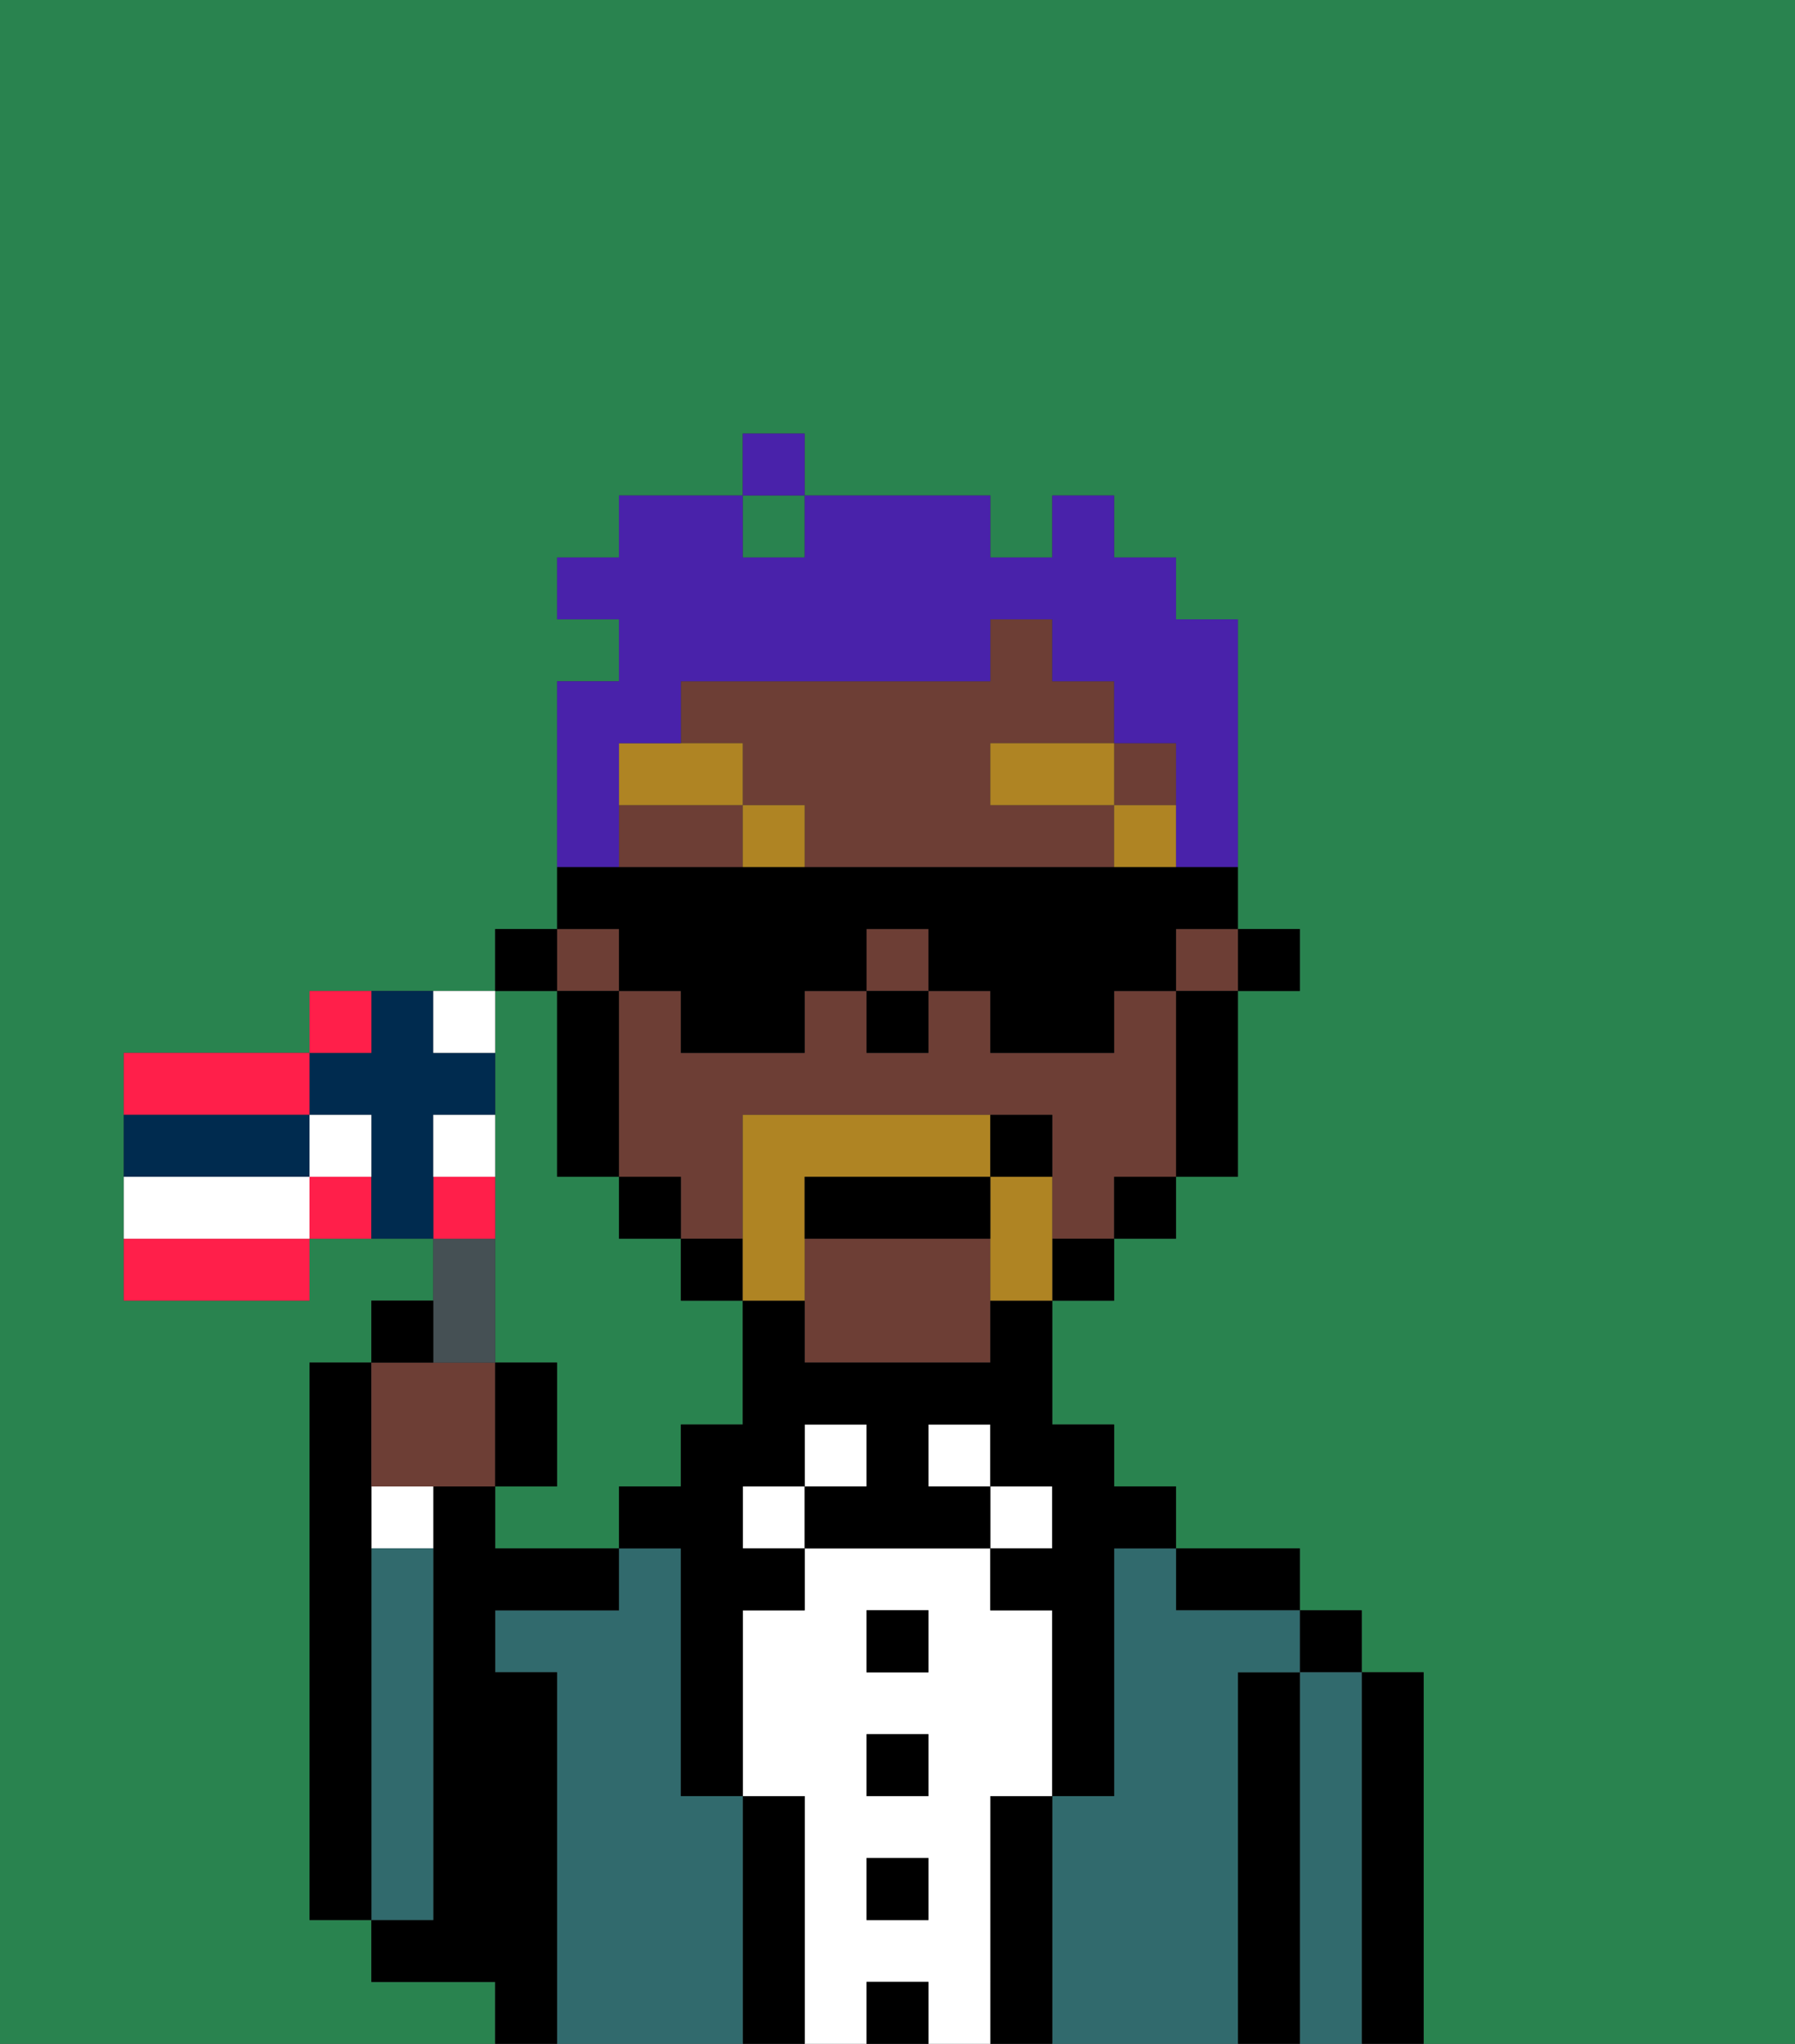 <svg xmlns="http://www.w3.org/2000/svg" viewBox="0 0 29 33"><rect x="0" y="0" width="29" height="33" fill="#333333" stroke="none"/><defs><style>polygon,rect,path{shape-rendering:crispedges;}.bb65-1{fill:#29834f;}.bb65-2{fill:#000000;}.bb65-3{fill:#316a6d;}.bb65-4{fill:#ffffff;}.bb65-5{fill:#6d3e35;}.bb65-6{fill:#af8423;}.bb65-7{fill:#af8423;}.bb65-8{fill:#4922aa;}.bb65-9{fill:#455054;}.bb65-10{fill:#ff1f4a;}.bb65-11{fill:#002b4f;}</style></defs><path class="bb65-1" d="M8,18v4H9v2H8v1h2V24h1V23h1V21H11V20H10V19H9V16H8v2Z"/><rect class="bb65-1" x="12" y="8" width="1" height="1"/><path class="bb65-1" d="M0,33H8V32H6V31H5V22H6V21H7V20H5v1H2V17H5V16H8V15H9V11h1V10H9V9h1V8h2V7h1V8h3V9h1V8h1V9h1v1h1v5h1v1H20v3H19v1H18v1H17v2h1v1h1v1h2v1h1v1h1v6h6V0H0Z"/><path class="bb65-2" d="M23,27H22v6h1V27Z"/><rect class="bb65-2" x="21" y="26" width="1" height="1"/><path class="bb65-3" d="M22,27H21v6h1V27Z"/><path class="bb65-2" d="M21,27H20v6h1V27Z"/><path class="bb65-2" d="M20,26h1V25H19v1Z"/><path class="bb65-3" d="M20,27h1V26H19V25H18v4H17v4h3V27Z"/><rect class="bb65-4" x="16" y="24" width="1" height="1"/><path class="bb65-2" d="M17,29H16v4h1V29Z"/><rect class="bb65-4" x="15" y="23" width="1" height="1"/><path class="bb65-4" d="M16,29h1V26H16V25H13v1H12v3h1v4h1V32h1v1h1V29Zm-1,2H14V30h1Zm0-2H14V28h1Zm0-2H14V26h1Z"/><rect class="bb65-2" x="14" y="26" width="1" height="1"/><rect class="bb65-2" x="14" y="28" width="1" height="1"/><rect class="bb65-2" x="14" y="30" width="1" height="1"/><rect class="bb65-2" x="14" y="32" width="1" height="1"/><rect class="bb65-4" x="13" y="23" width="1" height="1"/><rect class="bb65-4" x="12" y="24" width="1" height="1"/><path class="bb65-2" d="M13,29H12v4h1V29Z"/><path class="bb65-3" d="M12,29H11V25H10v1H8v1H9v6h3V29Z"/><path class="bb65-2" d="M9,27H8V26h2V25H8V24H7v7H6v1H8v1H9V27Z"/><path class="bb65-4" d="M6,25H7V24H6Z"/><path class="bb65-3" d="M7,30V25H6v6H7Z"/><path class="bb65-2" d="M6,25V22H5v9H6V25Z"/><rect class="bb65-2" x="20" y="15" width="1" height="1"/><path class="bb65-5" d="M10,13v1h2V13Z"/><rect class="bb65-5" x="18" y="12" width="1" height="1"/><rect class="bb65-5" x="9" y="15" width="1" height="1"/><path class="bb65-5" d="M16,13V12h2V11H17V10H16v1H11v1h1v1h1v1h5V13Z"/><rect class="bb65-5" x="19" y="15" width="1" height="1"/><path class="bb65-5" d="M19,16H18v1H16V16H15v1H14V16H13v1H11V16H10v3h1v1h1V18h5v2h1V19h1V16Z"/><path class="bb65-5" d="M13,21v1h3V20H13Z"/><rect class="bb65-5" x="14" y="15" width="1" height="1"/><path class="bb65-2" d="M19,17v2h1V16H19Z"/><rect class="bb65-2" x="18" y="19" width="1" height="1"/><rect class="bb65-2" x="17" y="20" width="1" height="1"/><path class="bb65-2" d="M16,22H13V21H12v2H11v1H10v1h1v4h1V26h1V25H12V24h1V23h1v1H13v1h3V24H15V23h1v1h1v1H16v1h1v3h1V25h1V24H18V23H17V21H16Z"/><rect class="bb65-2" x="11" y="20" width="1" height="1"/><rect class="bb65-2" x="10" y="19" width="1" height="1"/><path class="bb65-2" d="M10,16H9v3h1V16Z"/><rect class="bb65-2" x="8" y="15" width="1" height="1"/><rect class="bb65-2" x="14" y="16" width="1" height="1"/><rect class="bb65-6" x="18" y="13" width="1" height="1"/><rect class="bb65-6" x="16" y="12" width="2" height="1"/><rect class="bb65-6" x="12" y="13" width="1" height="1"/><path class="bb65-6" d="M12,12H10v1h2Z"/><path class="bb65-7" d="M13,20V19h3V18H12v3h1Z"/><path class="bb65-7" d="M17,19H16v2h1V19Z"/><path class="bb65-2" d="M13,20h3V19H13Z"/><path class="bb65-2" d="M17,19V18H16v1Z"/><path class="bb65-8" d="M10,13V12h1V11h5V10h1v1h1v1h1v2h1V10H19V9H18V8H17V9H16V8H13V9H12V8H10V9H9v1h1v1H9v3h1Z"/><rect class="bb65-8" x="12" y="7" width="1" height="1"/><path class="bb65-2" d="M10,16h1v1h2V16h1V15h1v1h1v1h2V16h1V15h1V14H9v1h1Z"/><path class="bb65-5" d="M7,24H8V22H6v2Z"/><path class="bb65-9" d="M8,22V20H7v2Z"/><path class="bb65-2" d="M7,21H6v1H7Z"/><path class="bb65-2" d="M9,22H8v2H9Z"/><path class="bb65-10" d="M5,17H2v1H5Z"/><path class="bb65-10" d="M2,21H5V20H2Z"/><path class="bb65-10" d="M5,19v1H6V19Z"/><path class="bb65-10" d="M8,19H7v1H8Z"/><path class="bb65-11" d="M7,18H8V17H7V16H6v1H5v1H6v2H7V18Z"/><path class="bb65-11" d="M5,19V18H2v1H5Z"/><path class="bb65-10" d="M6,16H5v1H6Z"/><path class="bb65-4" d="M6,19V18H5v1Z"/><path class="bb65-4" d="M4,19H2v1H5V19Z"/><path class="bb65-4" d="M7,18v1H8V18Z"/><path class="bb65-4" d="M8,17V16H7v1Z"/></svg>